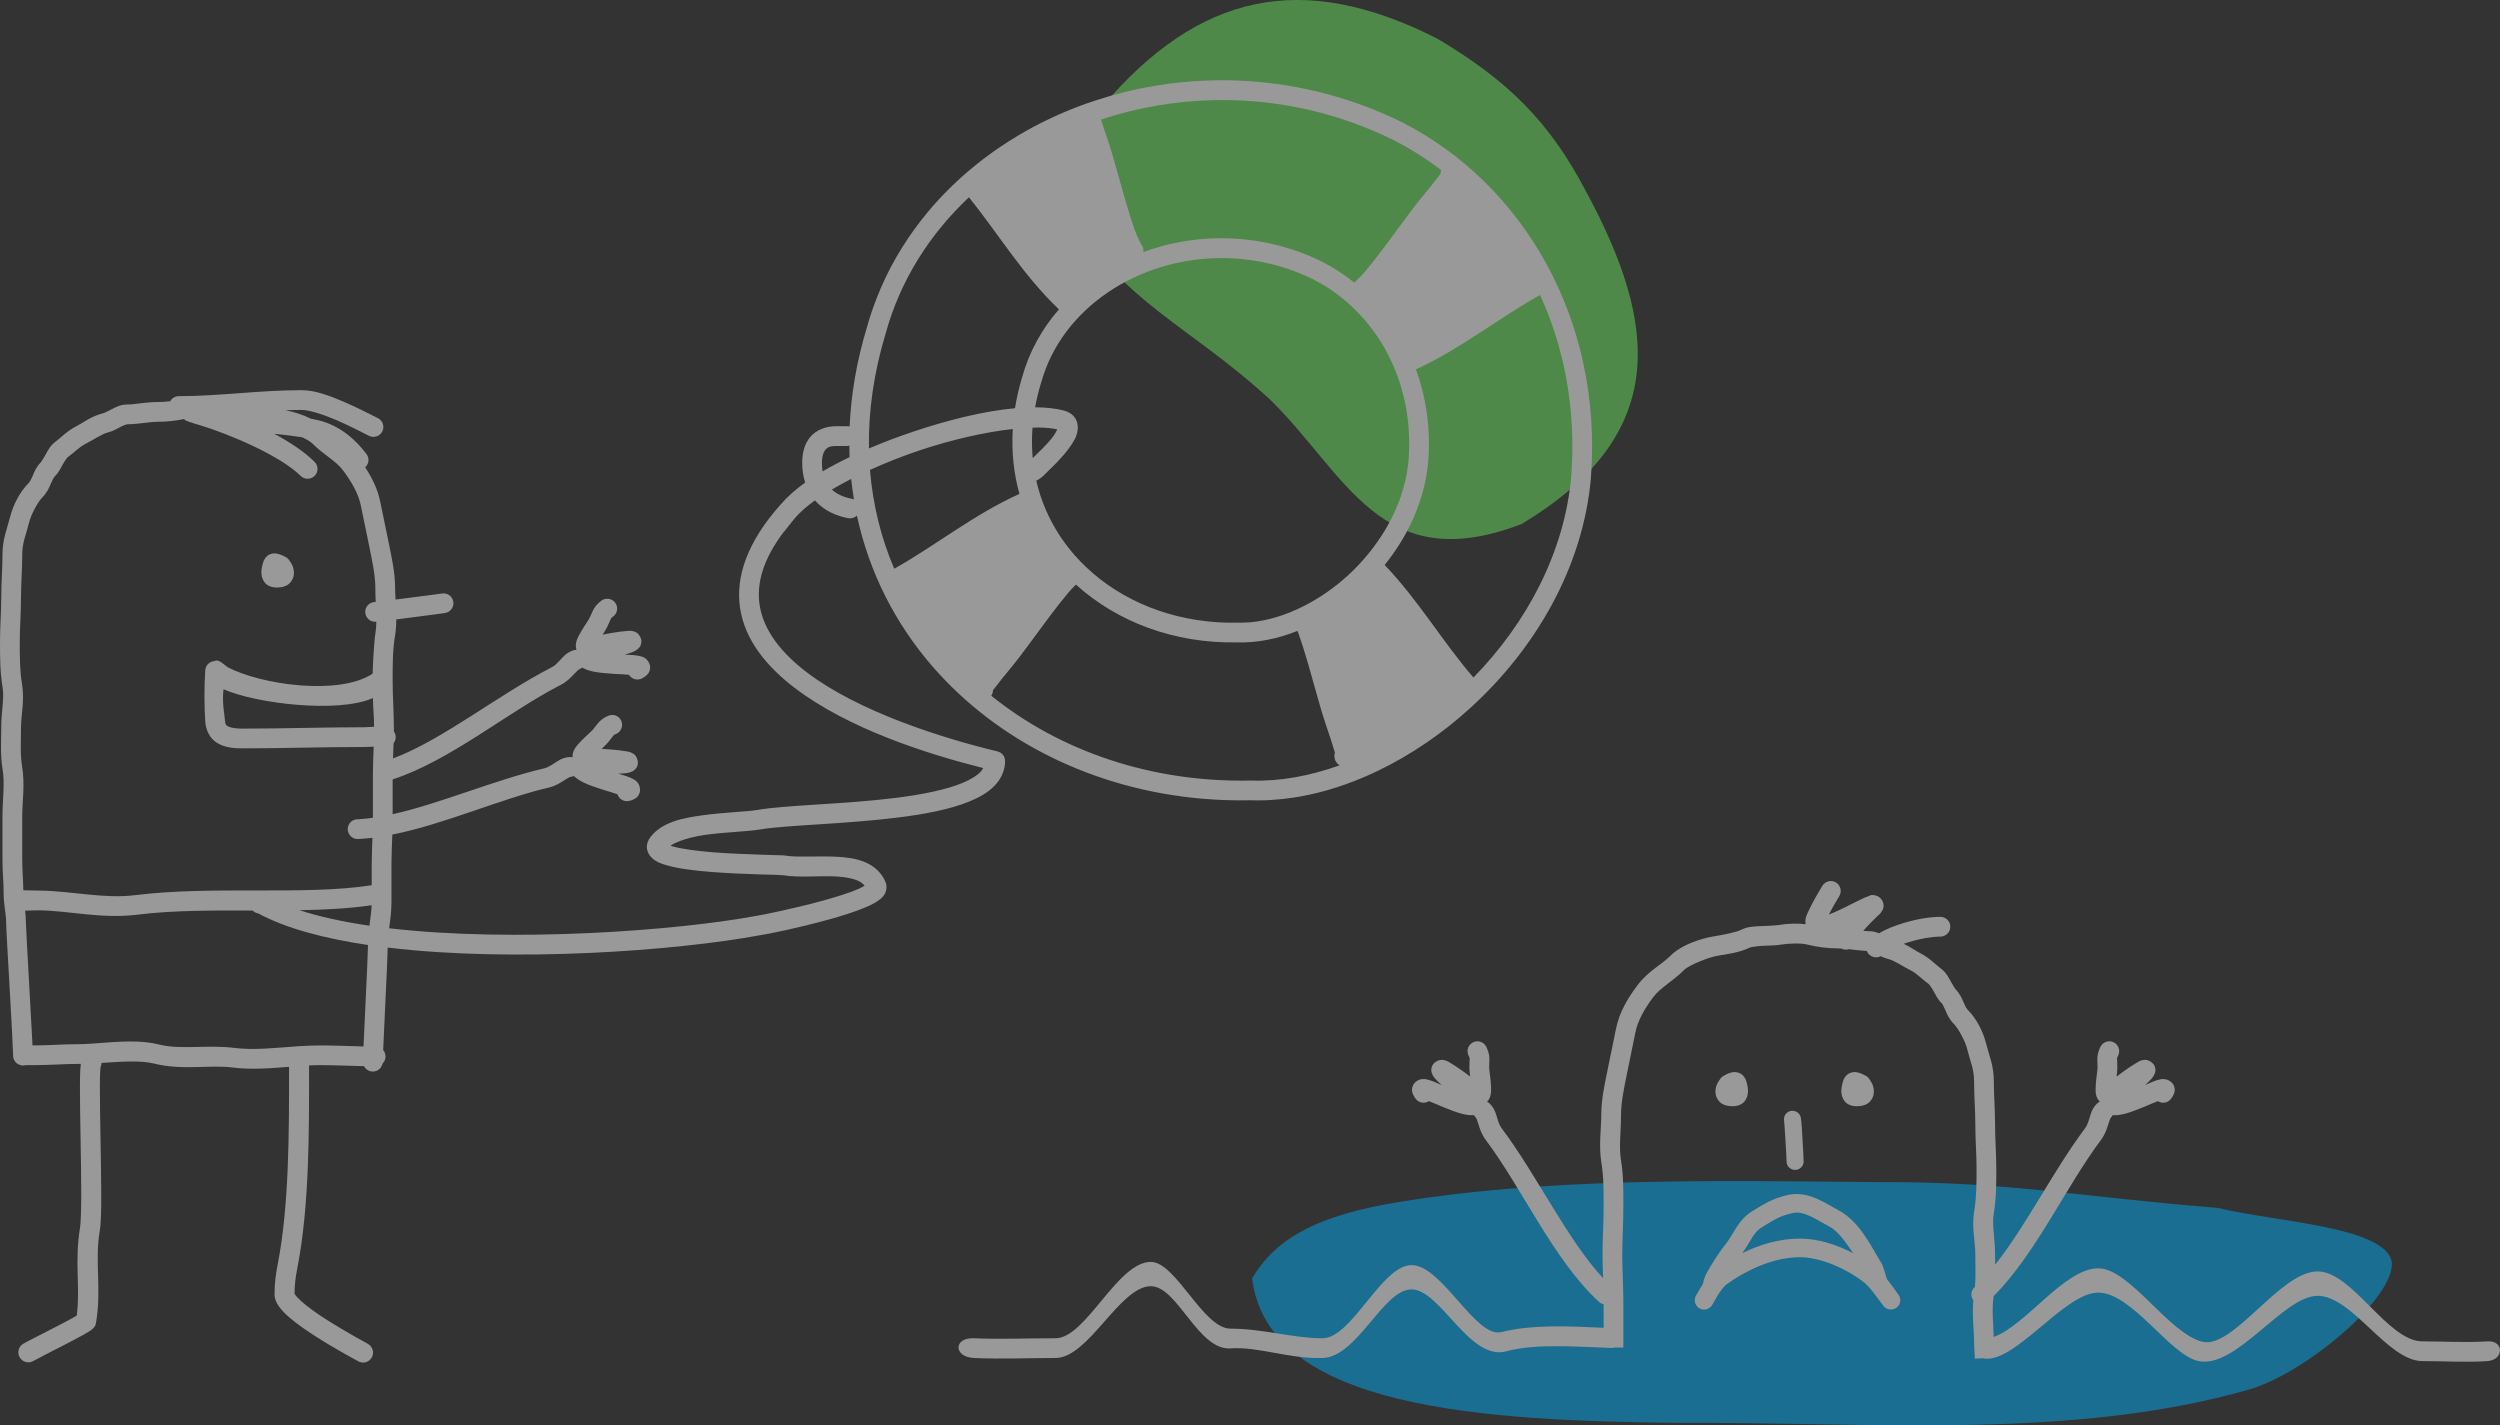 <?xml version="1.0" encoding="UTF-8" standalone="no"?>
<!-- Created with Inkscape (http://www.inkscape.org/) -->

<svg
   xmlns:dc="http://purl.org/dc/elements/1.1/"
   xmlns:cc="http://creativecommons.org/ns#"
   xmlns:rdf="http://www.w3.org/1999/02/22-rdf-syntax-ns#"
   xmlns:svg="http://www.w3.org/2000/svg"
   xmlns="http://www.w3.org/2000/svg"
   xmlns:sodipodi="http://sodipodi.sourceforge.net/DTD/sodipodi-0.dtd"
   xmlns:inkscape="http://www.inkscape.org/namespaces/inkscape"
   version="1.1"
   width="633.271"
   height="361.041"
   id="svg2"
   xml:space="preserve"
   inkscape:version="0.48.4 r9939"
   sodipodi:docname="browserNotSupported.svg"><rect width="100%" height="100%" fill="#333333" stroke="none"/><sodipodi:namedview
     pagecolor="#ffffff"
     bordercolor="#666666"
     borderopacity="1"
     objecttolerance="10"
     gridtolerance="10"
     guidetolerance="10"
     inkscape:pageopacity="0"
     inkscape:pageshadow="2"
     inkscape:window-width="1264"
     inkscape:window-height="1041"
     id="namedview13"
     showgrid="false"
     inkscape:zoom="0.49996457"
     inkscape:cx="-63.44046"
     inkscape:cy="658.52661"
     inkscape:window-x="0"
     inkscape:window-y="0"
     inkscape:window-maximized="0"
     inkscape:current-layer="g12"
     fit-margin-top="0"
     fit-margin-left="0"
     fit-margin-right="0"
     fit-margin-bottom="0" /><defs
     id="defs6" /><g
     transform="matrix(1.25,0,0,-1.25,-122.868,403.826)"
     id="g10"><g
       transform="scale(0.1,0.1)"
       id="g12"><g
         id="g3757"
         style="opacity:0.5"><path
           style="fill:#00aaef;fill-opacity:1;fill-rule:evenodd;stroke:none"
           id="path18"
           inkscape:connector-curvature="0"
           d="m 4388.72,347.266 c 401.33,1.398 793.21,-34.317 1150.53,67.113 113.64,32.144 296.86,185.066 290.6,258.543 -11.94,72.402 -236.6,81.476 -352.77,109.953 -280.42,22.395 -426.72,53.602 -687.28,52.184 -326.62,2.968 -684.41,10.644 -997.69,-44.696 -145.06,-27.246 -225.3,-71.281 -271.79,-150.234 32.21,-265.238 471.73,-289.121 868.4,-292.863" /><path
           style="fill:#6adf5f;fill-opacity:1;fill-rule:evenodd;stroke:none"
           id="path20"
           inkscape:connector-curvature="0"
           d="m 4196.76,2843.08 c -74.31,141.69 -158.31,224.24 -301.08,309.19 -275.47,139.83 -483.74,91.34 -678.03,-136.41 -66.71,-81.78 -39.04,-152.61 -55.11,-229.26 91.39,-164.52 227.87,-214.65 390.9,-362.52 158.07,-152.61 225.72,-365.68 513.14,-255.3 298.77,179.87 278.29,400.84 130.18,674.3" /><path
           style="fill:#ffffff;fill-opacity:1;fill-rule:evenodd;stroke:none"
           id="path22"
           inkscape:connector-curvature="0"
           d="m 4691.63,1445.13 c -6.6,-0.47 -12.67,-4.29 -16,-10 -10.22,-17.04 -18.68,-31.75 -24.75,-44.5 -5.32,-11.16 -11.03,-19.65 -9,-33 -7.8,1.07 -15.89,1.38 -23.75,1.25 -12.05,-0.2 -23.79,-1.5 -34.25,-3.25 -3.96,-0.66 -17.82,-1.04 -31.5,-1.75 -13.68,-0.71 -26.84,-0.42 -41,-7.5 -10.22,-5.11 -35.51,-9.96 -53.75,-13 -27.1,-4.52 -66.2,-16.2 -90.25,-40.25 -17.76,-17.76 -44.45,-30.18 -66.25,-59.25 -18.32,-24.43 -36.52,-53.62 -43.25,-87.25 -5.65,-28.23 -11.44,-55.18 -17.25,-84.25 -5.44,-27.21 -12.75,-58.92 -12.75,-90.751 0,-27.754 -5.44,-63.113 0.25,-97.25 4.8,-28.84 4.5,-58.918 4.5,-91 0,-31.645 -2.25,-62.832 -2.25,-96.5 0,-15.887 0.67,-31.324 1.25,-46.5 -72.69,78.008 -133.01,207.012 -205.75,304 -3.86,5.148 -6.19,11.605 -8.75,20 -2.57,8.394 -4.97,19.469 -15,29.5 -1.67,1.734 -3.62,2.98 -5.75,4 4.3,4.241 6.07,9.381 7,13.001 1.29,5.07 1.29,9.31 1.25,13.5 -0.17,16.76 -4,36.84 -4,42.75 0,8.42 0.71,12.71 0.5,19.5 -0.22,6.79 -2.49,14.98 -6.25,22.5 -3.58,7.4 -11.31,11.86 -19.5,11.25 -6.69,-0.51 -12.73,-4.39 -16,-10.25 -3.27,-5.86 -3.33,-13.04 -0.25,-19 2.44,-4.9 1.94,-3.9 2,-5.75 0.06,-1.85 -0.5,-8 -0.5,-18.25 0,-5.89 0.79,-11.93 1.5,-18 -9.33,7.11 -19.54,14.36 -29.25,20.75 -4.24,2.78 -8.17,5.21 -11.75,7.25 -3.58,2.03 -5.15,3.71 -12.25,5.25 -1.78,0.38 -3.97,0.82 -8.5,0 -4.53,-0.83 -12.79,-5.5 -15.5,-12.5 -2.72,-7 -1.13,-11.63 -0.25,-14.25 0.88,-2.62 1.73,-4.02 2.5,-5.25 3.07,-4.91 5.63,-7.38 10,-11.75 1.79,-1.8 5.07,-4.7 7.25,-6.75 -11.58,4.93 -20.7,9.44 -31,11.5 -2.58,0.51 -5.26,0.9 -10,0.25 -4.74,-0.65 -14.2,-4.85 -17.5,-13.5 -3.3,-8.65 -0.76,-14.34 0.75,-17.75 1.5,-3.42 3.19,-5.84 5,-8.25 6.21,-8.599 18.06,-10.724 27,-5.001 3.93,-1.504 5.04,-1.883 10,-4 11.35,-4.84 24.74,-10.68 38,-15.5 13.26,-4.82 25.84,-9 39.5,-9 1.13,0 2.37,0.09 3.75,0.25 0.99,-1.949 2.37,-3.672 4,-5.25 0.46,-0.461 2.41,-4.531 5,-13 2.58,-8.469 6.19,-20.512 15,-32.25 74.24,-98.984 137.24,-242.879 228.5,-327.25 2.88,-2.836 6.41,-4.777 10.25,-5.5 0,-15.91 0,-31.828 0,-47.75 -67.53,2.996 -142.95,7.324 -207.25,-8.75 -52.1,-13.024 -120.1,135.75 -182,135.75 -60.85,0 -120.97,-148.25 -180.25,-148.25 -60.26,0 -120.84,19.5 -186.75,19.5 -55.19,0 -110.54,135.25 -161.25,135.25 -68.21,0 -131.33,-154.75 -193.25,-154.75 -55.04,0 -116.49,-2.301 -165,0 -42.1,1.996 -42.11,-38.106 0,-40 54.87,-2.465 109.96,0 165,0 67.24,0 130.28,145.5 193.25,145.5 53.99,0 95.74,-130.508 161.25,-126 57.43,3.953 118.5,-21.598 186.75,-19.5 71.12,2.254 122.29,139 180.25,139 58.39,0 117.69,-145.707 191.75,-125.5 60.45,16.492 142.97,9.141 217.25,6.75 l 0,1 20.25,0 c -0.01,1.16 0,2.344 0,3.5 0,29.73 0,59.519 0,89.25 0,33.055 -2.25,63.699 -2.25,94.25 0,31.644 2.25,62.832 2.25,96.5 0,31.898 0.55,64.207 -5,97.5 -4.14,24.848 0.25,58.617 0.25,90.75 0,25.422 6.42,55.081 12,83.001 5.73,28.64 11.51,55.58 17.25,84.25 4.81,24.05 19.42,48.9 36,71 14.91,19.88 38.6,31.1 62.5,55 9.99,9.99 49.49,25.83 68.5,29 17.89,2.98 44.23,6.24 65.25,16.75 -0.32,-0.16 12.45,2.6 25,3.25 12.55,0.65 24.94,0.41 36,2.25 16.88,2.81 41.65,3.59 54,0.5 20.6,-5.15 42.79,-8 64.25,-8 1.87,0 3.76,-0.15 5.75,-0.25 4.12,-2.12 9.08,-2.81 13.75,-1.75 0.56,0.13 0.96,0.33 1.5,0.5 11.57,-1.31 23.94,-3.13 36.25,-3.5 2.13,-5.9 7.12,-10.42 13.25,-12.25 5.14,-1.54 10.41,-0.96 15,1.5 4.68,-2.31 10.03,-4.45 16.25,-6 12.3,-3.08 28.27,-14.64 45.5,-23.25 10.81,-5.41 20.89,-16.29 36.5,-28 -0.52,0.39 4.49,-5.7 8.75,-13.25 4.26,-7.55 7.84,-16.09 16.25,-24.5 2.05,-2.06 4.47,-6.58 7.75,-14.25 3.28,-7.67 7.51,-18.27 17,-27.75 9.98,-9.98 23.39,-35.83 27,-50.25 7.23,-28.95 14.25,-41.52 14.25,-67 0,-29.65 2.5,-58.665 2.5,-86.751 0,-31.176 2.5,-61.008 2.5,-89.25 0,-30.594 -0.15,-58.137 -4.75,-85.75 -5.52,-33.09 2.25,-64.121 2.25,-87.5 0,-23.324 1.09,-46.141 -0.75,-66.5 -0.17,-0.156 -0.33,-0.344 -0.5,-0.5 -5.52,-4.777 -7.78,-12.113 -6.25,-19.25 0.62,-2.895 1.78,-5.465 3.5,-7.75 -2.77,-31.516 1.5,-60.371 1.5,-87 0,-2.832 1.5,-28.168 1.5,-31 l 16,0.75 c 63.26,-14.402 164.62,133 234,133 67.87,0 143.68,-123.859 201.25,-138.25 76.98,-19.246 173.63,131.75 243.25,131.75 70.85,0 141.64,-132.25 212.5,-132.25 43.93,0 90.23,-2.957 131.75,0 33.97,2.391 33.98,42.18 0,40 -44.17,-2.867 -87.82,0 -131.75,0 -70.86,0 -141.65,141.75 -212.5,141.75 -76.01,0 -170.96,-158.133 -233.5,-142.5 -68.6,17.152 -146.9,148.75 -211,148.75 -68.4,0 -147.21,-116.441 -211.75,-139 -0.92,29.98 -4.23,57.23 0,82.75 85.19,85.441 146.14,221.445 217.25,316.25 8.8,11.738 12.41,23.781 15,32.25 2.58,8.469 4.54,12.539 5,13 1.62,1.57 3.01,3.309 4,5.25 1.38,-0.16 2.62,-0.25 3.75,-0.25 13.65,0 26.24,4.18 39.5,9 13.26,4.82 26.65,10.66 38,15.5 5.04,2.152 6.28,2.484 10.25,4 8.91,-5.645 20.54,-3.527 26.75,5.001 1.81,2.41 3.49,4.83 5,8.25 1.51,3.41 4.05,9.1 0.75,17.75 -3.3,8.65 -13.02,12.85 -17.75,13.5 -4.74,0.65 -7.43,0.26 -10,-0.25 -10.31,-2.06 -19.18,-6.57 -30.75,-11.5 2.18,2.05 5.45,4.95 7.25,6.75 4.37,4.37 6.92,6.84 10,11.75 0.77,1.23 1.62,2.63 2.5,5.25 0.88,2.62 2.46,7.25 -0.25,14.25 -2.72,7 -10.97,11.67 -15.5,12.5 -4.53,0.82 -6.72,0.38 -8.5,0 -7.11,-1.54 -8.67,-3.22 -12.25,-5.25 -3.58,-2.04 -7.52,-4.47 -11.75,-7.25 -9.77,-6.43 -19.89,-13.85 -29.25,-21 0.71,6.11 1.5,12.32 1.5,18.25 0,10.25 -0.56,16.4 -0.5,18.25 0.06,1.85 -0.45,0.86 2,5.75 3.28,6.37 2.9,14.23 -1,20.25 -3.9,6.01 -10.59,9.39 -17.75,9 -7.3,-0.36 -13.81,-4.68 -17,-11.25 -3.76,-7.52 -6.04,-15.71 -6.25,-22.5 -0.22,-6.79 0.5,-11.08 0.5,-19.5 0,-5.91 -3.83,-25.99 -4,-42.75 -0.04,-4.19 -0.05,-8.43 1.25,-13.5 0.92,-3.6 3,-8.52 7.25,-12.751 -2.15,-1.024 -4.33,-2.508 -6,-4.25 -10.04,-10.031 -12.44,-21.106 -15,-29.5 -2.57,-8.395 -4.89,-14.852 -8.75,-20 -64.76,-86.336 -119.68,-197.984 -182.25,-276.5 -0.14,7.359 -0.25,14.535 -0.25,21.5 0,30.379 -6.4,58.867 -2.75,80.75 5.29,31.762 5.25,61.898 5.25,92.5 0,30.492 -2.5,60.269 -2.5,89.25 0,30.344 -2.5,59.421 -2.5,86.751 0,32.88 -9.21,51.58 -15.5,76.75 -5.76,23.01 -18.58,50.07 -37.25,68.75 -2.86,2.86 -5.31,7.53 -8.5,15 -3.2,7.47 -7.23,17.73 -16.5,27 -0.48,0.48 -5.17,7.87 -9.75,16 -4.58,8.12 -8.72,17.42 -19.5,25.5 -11.9,8.92 -23.68,22.21 -42.75,31.75 -7.68,3.84 -18.82,12.05 -33,18.75 3.57,1.29 7.05,2.37 10.75,3.5 22.63,6.91 47.36,11 63.25,11 7.21,-0.1 14.11,3.77 17.75,10 3.64,6.23 3.64,14.02 0,20.25 -3.64,6.23 -10.54,9.85 -17.75,9.75 -22.2,0 -49.12,-4.84 -75,-12.75 -17.74,-5.42 -34.53,-11.92 -49,-20.5 -5.68,2.32 -12.17,4.25 -20,4.25 -3.4,0 -7.45,0.32 -11.75,0.75 9.35,10.86 20.57,22.09 28.25,29.5 3.49,3.37 5.63,3.66 10,11.5 1.09,1.96 3.33,4.59 2.75,12 -0.29,3.7 -2.3,8.75 -5.5,12.25 -3.2,3.49 -6.79,5.25 -9.5,6 -10.84,2.99 -11.91,0.08 -14.5,-0.75 -10.38,-3.31 -22.73,-9.99 -50.25,-23.75 -12.97,-6.48 -22.88,-10.59 -31,-13.75 4.95,9.91 11.89,22.08 21,37.25 3.98,6.4 3.91,14.56 0,21 -3.91,6.44 -10.99,10.07 -18.5,9.5 z m 91,-68.5 c 0.19,0.06 -0.06,-0.54 -1.5,-0.75 0.08,0.03 1.45,0.73 1.5,0.75 z m -284,-318.5 c -2.91,0.01 -5.47,-0.48 -7.5,-1 -8.15,-2.08 -13.1,-5.59 -13.5,-5.75 -3.21,-1.27 -5.99,-3.44 -8,-6.25 -4.83,-6.8 -11.16,-15.08 -10.25,-29.25 0.45,-7.09 4.7,-16.185 11.75,-21.001 7.05,-4.817 14.94,-6 23.25,-6 6.9,0 14.47,1.566 20.5,6.5 6.03,4.931 8.87,12.371 9.75,18.001 1.76,11.26 -1.12,19.23 -2.75,25.75 -1.53,6.12 -6.42,13.58 -13.5,16.75 -3.54,1.58 -6.84,2.24 -9.75,2.25 z m 242.25,0 c -2.91,-0.01 -6.21,-0.67 -9.75,-2.25 -7.08,-3.18 -11.97,-10.63 -13.5,-16.75 -1.63,-6.52 -4.51,-14.49 -2.75,-25.75 0.88,-5.63 3.72,-13.07 9.75,-18.001 6.03,-4.934 13.6,-6.5 20.5,-6.5 8.3,0 16.2,1.183 23.25,6 7.05,4.816 11.29,13.911 11.75,21.001 0.91,14.17 -5.18,22.45 -10,29.25 -2.01,2.81 -4.79,4.98 -8,6.25 -0.4,0.16 -5.61,3.67 -13.75,5.75 -2.04,0.52 -4.59,1.01 -7.5,1 z m -127,-78.501 c -4.47,-0.406 -8.81,-2.543 -11.75,-6 -3.37,-3.949 -4.68,-9.145 -3.75,-14.25 0.34,-2.117 1.93,-24.633 3,-43.75 0.53,-9.559 1.16,-18.734 1.5,-25.75 0.17,-3.508 0.16,-6.387 0.25,-8.5 0.09,-2.113 0.25,-5.067 0.25,-3.25 -0.39,-6.414 2.75,-12.426 8.25,-15.75 5.49,-3.324 12.5,-3.324 18,0 5.49,3.324 8.64,9.336 8.25,15.75 0,2.387 -0.15,2.562 -0.25,4.75 -0.1,2.191 -0.08,4.953 -0.25,8.5 -0.34,7.094 -0.96,16.59 -1.5,26.25 -1.08,19.32 -1.94,37.617 -3.5,47.25 -1.24,8.348 -8.32,14.582 -16.75,14.75 -0.65,0.016 -1.11,0.059 -1.75,0 z m 8.25,-168.75 c -5.12,-0.106 -10.43,-0.535 -15.75,-1.75 -32.08,-7.328 -47.24,-17.856 -70.75,-31.75 -16.34,-9.656 -26.59,-22.758 -34.25,-34.75 -7.66,-11.992 -13.26,-22.93 -21.5,-33.25 -6.84,-8.57 -16.87,-22.758 -26,-37.5 -9.13,-14.742 -17.27,-27.344 -20,-43 -0.41,-0.656 -0.85,-1.356 -1.25,-2 -3.27,-5.254 -6.12,-10.231 -8.25,-14 -1.6,-2.828 -3.33,-5.582 -3.5,-6 -3.86,-5.359 -4.59,-12.391 -2,-18.5 2.67,-6.305 8.44,-10.742 15.25,-11.5 6.8,-0.758 13.51,2.187 17.5,7.75 3.11,4.176 3.67,6.07 5.75,9.75 2.08,3.68 4.46,8.019 7.25,12.5 5.57,8.965 13.11,18.18 16,20.25 43.73,31.355 97.81,55.75 149.75,55.75 40.83,0 92.58,-21.965 130,-51 11.95,-9.277 26.87,-31.363 39.25,-47.5 4.1,-5.453 10.98,-8.129 17.75,-7.25 6.76,0.879 12.43,5.18 15,11.5 2.57,6.32 1.48,13.648 -2.75,19 -6.09,7.941 -13.48,19.383 -22.75,30.75 -0.17,0.652 -0.51,1.363 -0.75,2 -0.91,2.582 -2.58,8.641 -4.5,14.75 -1.93,6.109 -3.34,11.789 -7.75,18.75 -17.85,28.211 -41.93,81.168 -84.5,103.75 -13.47,7.148 -28.2,16.723 -45,24 -12.6,5.457 -26.88,9.57 -42.25,9.25 z m 1,-37.5 c 8.26,0.18 16.64,-2.34 26.25,-6.5 12.8,-5.547 26.81,-14.559 42.25,-22.75 14.97,-7.941 31.54,-30.074 46.75,-53.25 -33.93,18.004 -71.67,29.75 -108,29.75 -41.13,0 -80.76,-11.75 -116.75,-29.5 8.63,11.781 14.3,22.715 19.75,31.25 6.27,9.816 11.52,16.355 21.5,22.25 24.73,14.613 32.62,21.242 60,27.5 2.78,0.637 5.5,1.191 8.25,1.25" /><path
           style="fill:#ffffff;fill-opacity:1;fill-rule:evenodd;stroke:none"
           id="path24"
           inkscape:connector-curvature="0"
           d="m 3468.19,3067.97 c -7.96,0.09 -15.94,0.02 -23.87,-0.12 -15.23,-0.28 -30.41,-1.01 -45.5,-2.13 -4.9,-0.36 -9.75,-0.8 -14.63,-1.25 -0.58,-0.05 -1.17,-0.07 -1.75,-0.12 -4.55,-0.43 -9.09,-0.88 -13.62,-1.38 -4.99,-0.54 -9.91,-1.11 -14.88,-1.75 -1.55,-0.2 -3.08,-0.41 -4.62,-0.62 -9.31,-1.26 -18.53,-2.68 -27.75,-4.25 -4.03,-0.68 -7.99,-1.39 -12,-2.13 -1.04,-0.19 -2.09,-0.43 -3.13,-0.62 -5,-0.95 -10.02,-1.84 -15,-2.88 -3.73,-0.77 -7.41,-1.54 -11.12,-2.37 -1.26,-0.28 -2.5,-0.59 -3.75,-0.88 -14.84,-3.38 -29.47,-7.2 -44,-11.37 -9.69,-2.78 -19.33,-5.75 -28.88,-8.88 -13.5,-4.42 -26.82,-9.02 -40,-14.12 -3.35,-1.3 -6.67,-2.66 -10,-4 -4.52,-1.82 -9.02,-3.72 -13.5,-5.63 -4.31,-1.83 -8.61,-3.59 -12.87,-5.5 -0.29,-0.13 -0.59,-0.24 -0.88,-0.37 -4.32,-1.93 -8.6,-4 -12.87,-6 -4.06,-1.9 -8.11,-3.78 -12.13,-5.75 -0.87,-0.43 -1.76,-0.82 -2.62,-1.25 -3.52,-1.74 -7.02,-3.46 -10.5,-5.25 -0.77,-0.39 -1.49,-0.86 -2.25,-1.25 -2.73,-1.42 -5.54,-2.81 -8.25,-4.25 -1.06,-0.56 -2.07,-1.18 -3.13,-1.75 -3.78,-2.04 -7.51,-4.03 -11.25,-6.13 -0.5,-0.28 -1,-0.59 -1.5,-0.87 -3.79,-2.14 -7.63,-4.3 -11.37,-6.5 -1.53,-0.89 -2.99,-1.85 -4.5,-2.75 -5.68,-3.38 -11.3,-6.85 -16.88,-10.38 -1.4,-0.88 -2.85,-1.73 -4.25,-2.62 -0.3,-0.19 -0.57,-0.43 -0.87,-0.63 -4.16,-2.67 -8.28,-5.37 -12.38,-8.12 -0.55,-0.37 -1.08,-0.76 -1.62,-1.13 -3.94,-2.66 -7.87,-5.27 -11.75,-8 -3.25,-2.27 -6.43,-4.67 -9.63,-7 -1.95,-1.42 -3.94,-2.81 -5.87,-4.25 -1.63,-1.2 -3.27,-2.4 -4.88,-3.62 -1.51,-1.14 -3,-2.35 -4.5,-3.5 -4.08,-3.14 -8.12,-6.29 -12.12,-9.5 -3.74,-3 -7.46,-6.06 -11.13,-9.13 -0.25,-0.2 -0.5,-0.41 -0.75,-0.62 -9.6,-8.06 -18.99,-16.35 -28.12,-24.88 -0.44,-0.4 -0.82,-0.84 -1.25,-1.25 -2.31,-2.16 -4.61,-4.31 -6.88,-6.5 -2.57,-2.47 -5.1,-4.98 -7.62,-7.5 -4.16,-4.13 -8.33,-8.26 -12.38,-12.5 -0.42,-0.44 -0.82,-0.92 -1.25,-1.37 -2.13,-2.24 -4.28,-4.48 -6.37,-6.75 -0.68,-0.74 -1.33,-1.51 -2,-2.25 -2.73,-2.97 -5.46,-5.98 -8.13,-9 -0.45,-0.51 -0.93,-0.99 -1.37,-1.5 -4.37,-4.97 -8.55,-10.03 -12.75,-15.13 -4.64,-5.61 -9.18,-11.23 -13.63,-17 -4.45,-5.76 -8.87,-11.71 -13.12,-17.62 -4.09,-5.69 -8.1,-11.43 -12,-17.25 -1.11,-1.65 -2.16,-3.34 -3.25,-5 -3.06,-4.65 -6.07,-9.28 -9,-14 -3.85,-6.2 -7.62,-12.42 -11.25,-18.75 -3.24,-5.65 -6.44,-11.37 -9.5,-17.13 -0.49,-0.92 -1.02,-1.83 -1.5,-2.75 -3.3,-6.26 -6.41,-12.61 -9.5,-19 -2.91,-6.01 -5.66,-12.12 -8.38,-18.25 -0.47,-1.05 -1.03,-2.06 -1.5,-3.12 -2.4,-5.5 -4.63,-11.05 -6.87,-16.63 -0.32,-0.79 -0.68,-1.57 -1,-2.37 -2.49,-6.24 -4.84,-12.53 -7.13,-18.88 -0.24,-0.67 -0.51,-1.33 -0.75,-2 -0.15,-0.42 -0.35,-0.82 -0.5,-1.25 -1.09,-3.07 -2.08,-6.15 -3.12,-9.25 -0.95,-2.82 -1.97,-5.65 -2.88,-8.5 -0.46,-1.44 -0.8,-2.93 -1.25,-4.37 -0.56,-1.79 -1.21,-3.58 -1.75,-5.38 -0.31,-1.03 -0.57,-2.08 -0.87,-3.12 -1.07,-3.59 -2.13,-7.13 -3.13,-10.75 -20.73,-68.57 -31.92,-135.39 -34.75,-199.88 -1.92,0.28 -3.99,0.4 -5.5,0.38 -7.23,0 -14.51,0 -21.75,0 -21.14,0 -40.4,-7.44 -52.5,-21.75 -12.09,-14.31 -16.37,-32.93 -16.37,-52.5 0,-14.56 2.14,-27.94 6,-40 -18.42,-12.94 -35.35,-27.92 -50.13,-44.88 -67.1,-75.36 -91.47,-146.17 -81.75,-209.62 9.9,-64.58 53.44,-117.88 110.63,-161.5 108.49,-82.76 268.25,-133.93 382.12,-162.5 -1.59,-2.71 -3.15,-5.36 -6,-8.25 -7.51,-7.6 -20.23,-15.42 -36.87,-22.25 -33.3,-13.66 -81.86,-23.32 -134.13,-29.88 -104.54,-13.11 -222.07,-14.36 -280,-24.37 -22.21,-3.71 -66.15,-4.85 -108.5,-10.5 -42.35,-5.65 -85.58,-13.53 -109.37,-45.25 -4.03,-5.37 -7.32,-12.87 -6.75,-21.13 0.57,-8.26 4.95,-15.3 9.5,-19.75 9.09,-8.89 19.27,-12.31 31.25,-15.75 23.96,-6.88 56,-10.68 89.62,-13.37 33.62,-2.7 68.52,-4 96.13,-4.88 13.8,-0.43 25.67,-0.7 34.62,-1 6.98,-0.23 13.38,-0.68 14.88,-0.75 32.7,-5.45 72.77,-0.67 107.12,-2.5 17.18,-0.91 32.51,-3.51 43.25,-8 6.81,-2.84 11.29,-6.37 14.88,-10.62 -3.41,-2.07 -6.37,-4.05 -12.63,-6.75 -18.12,-7.83 -45.53,-16.42 -74.12,-24.25 -57.19,-15.66 -122.11,-28.77 -132.5,-30.25 -0.3,-0.04 -0.59,-0.08 -0.88,-0.13 -162.67,-30.19 -492.7,-54.2 -743.37,-25 2.12,16.38 4.62,33.7 4.62,52.88 0,25.6 0,51.15 0,76.75 0,19.19 1.05,39.56 1.75,60.25 105.79,20.96 218.24,72.08 317.13,95.25 14.28,3.35 24.7,10.42 32.12,15.25 7.42,4.83 11.73,6.56 12.38,6.62 2.29,0.12 4.48,0.68 6.5,1.5 0.89,-0.95 1.79,-1.8 2.62,-2.5 10.47,-8.76 22.74,-13.68 36,-18.5 13.26,-4.81 27.32,-8.92 39.13,-12.5 5.26,-1.59 6.35,-2.11 10.37,-3.5 3.19,-10.05 13.63,-15.91 23.88,-13.37 2.93,0.69 5.65,1.47 9,3.12 3.34,1.65 8.85,4.26 11.87,13 3.03,8.75 -1.41,18.34 -4.62,21.88 -3.22,3.54 -5.7,4.86 -8,6.12 -9.12,4.99 -18.66,7.42 -30.5,11 2.83,0.17 6.84,0.29 9.25,0.5 6.15,0.55 9.86,0.72 15.37,2.5 1.38,0.45 2.89,1.06 5.25,2.5 2.36,1.45 6.59,3.9 9,11 2.42,7.11 -0.8,16.21 -3.75,19.75 -2.94,3.54 -5.14,4.53 -6.75,5.38 -6.43,3.38 -8.7,3.01 -12.75,3.75 -4.05,0.74 -8.59,1.42 -13.62,2 -11.57,1.34 -24.02,2.34 -35.75,2.87 4.45,4.22 9.07,8.47 12.87,13 6.59,7.87 10.02,12.87 11.25,14.25 1.24,1.39 0.24,0.95 5.25,3.13 8.92,3.8 13.81,13.55 11.63,23 -2.19,9.45 -10.82,15.87 -20.5,15.37 -2.46,-0.13 -4.88,-0.73 -7.13,-1.75 -7.71,-3.35 -14.6,-8.06 -19.12,-13.12 -4.52,-5.07 -6.72,-8.67 -12.13,-15.13 -3.79,-4.52 -19.73,-17.63 -30.62,-30.37 -2.73,-3.19 -5.24,-6.41 -7.5,-11.13 -1.61,-3.34 -3.42,-8.4 -2.88,-14.37 -1.84,0.44 -3.76,0.73 -5.75,0.62 -0.46,-0.02 -0.92,-0.06 -1.37,-0.12 -14.14,-1.25 -23.27,-8.21 -30.63,-13 -7.35,-4.79 -13.11,-8.28 -19.37,-9.75 -101.62,-23.81 -211.39,-71.73 -307.5,-93 0,23.51 0,46.99 0,70.5 116.36,37.93 233.12,136.38 340.75,191.62 13.05,6.71 21.46,16.02 27.5,22.5 6.03,6.49 9.63,9.17 10.25,9.38 2.22,0.7 4.23,1.79 6,3.12 1.16,-0.74 2.24,-1.38 3.25,-1.87 12.27,-5.98 25.34,-7.66 39.37,-9.13 14.03,-1.47 28.68,-2.13 41,-2.75 5.47,-0.27 6.65,-0.5 10.88,-0.87 5.5,-8.99 17.04,-12.16 26.37,-7.25 2.68,1.37 5.03,2.71 7.88,5.12 2.84,2.41 7.68,6.41 8.5,15.63 0.82,9.22 -5.9,17.34 -9.88,20 -3.98,2.65 -6.58,3.33 -9.12,4 -10.09,2.64 -19.94,2.76 -32.38,3.37 2.75,0.86 6.68,1.95 9,2.75 5.84,2.02 9.22,3.06 14.13,6.13 1.22,0.76 2.68,1.65 4.62,3.62 1.94,1.98 5.38,5.4 6,12.88 0.63,7.48 -4.66,15.53 -8.37,18.25 -3.71,2.72 -5.99,3.19 -7.75,3.62 -7.06,1.73 -9.27,0.89 -13.38,0.63 -4.1,-0.27 -8.73,-0.73 -13.75,-1.38 -11.55,-1.49 -23.85,-3.68 -35.37,-6 3.31,5.18 6.78,10.55 9.37,15.88 4.49,9.22 6.64,14.86 7.5,16.5 0.86,1.64 0.03,0.92 4.38,4.25 7.28,5.36 10.15,14.95 6.87,23.37 -3.28,8.43 -11.89,13.6 -20.87,12.63 -3.8,-0.4 -7.39,-1.87 -10.38,-4.25 -6.67,-5.12 -12.21,-11.37 -15.37,-17.38 -3.17,-6.01 -4.44,-10.04 -8.13,-17.62 -2.58,-5.31 -14.88,-21.87 -22.37,-36.88 -1.87,-3.75 -3.57,-7.5 -4.63,-12.62 -0.75,-3.66 -1.26,-9.07 0.75,-14.75 -0.62,0 -1.24,0.05 -1.87,0 -1.8,-0.14 -3.56,-0.52 -5.25,-1.13 -13.41,-4.63 -20.52,-13.57 -26.5,-20 -5.98,-6.42 -10.78,-11.18 -16.5,-14.12 -109.17,-56.04 -221.3,-147.23 -321.75,-184.75 0.38,10.17 0.77,20.4 1.12,30.75 1.73,2.17 3.03,4.63 3.75,7.5 1.49,5.95 0.19,12 -3.12,16.62 0.01,1.88 0,3.74 0,5.63 0,33.67 -2.5,64.98 -2.5,96.62 0,32.08 -0.06,62.04 4.75,90.88 1.86,11.19 2.56,22.58 2.62,33.75 11.24,1.4 22.87,2.92 35.13,4.5 15.87,2.04 31.22,4.08 42.87,5.62 11.65,1.55 17.61,2.37 20.88,2.88 10.22,1.63 17.59,10.79 16.87,21.12 -0.71,10.33 -9.27,18.42 -19.62,18.63 -1.13,0.01 -2.26,-0.07 -3.38,-0.25 1.39,0.22 -8.4,-1.21 -20,-2.75 -11.6,-1.54 -26.93,-3.46 -42.75,-5.5 -10.83,-1.4 -21.13,-2.71 -31.5,-4 -0.45,8.26 -0.87,16.17 -0.87,23.5 0,31.83 -7.31,63.41 -12.75,90.62 -5.82,29.07 -11.73,56.03 -17.38,84.25 -5.15,25.8 -16.96,49.04 -30.5,69.5 2.2,1.95 3.95,4.33 5.13,7.13 2.8,6.65 1.78,14.29 -2.63,20 -20.47,27.29 -51.99,56.96 -96.12,68 -5.16,1.29 -10.77,2.5 -16.63,3.62 -17.01,8.48 -35.4,13.83 -51.12,17 10.85,0.37 21.7,0.63 32.62,0.63 14.29,0 42.77,-8.71 69.38,-20.13 26.61,-11.41 52.18,-24.84 67.25,-32.37 9.9,-4.94 21.93,-0.91 26.87,9 4.94,9.9 0.91,21.94 -9,26.87 -14.24,7.12 -40.9,21.04 -69.37,33.25 -28.48,12.22 -57.99,23.38 -85.13,23.38 -86.46,0 -166.83,-12.13 -248.62,-12.13 -7.21,0.1 -13.87,-3.64 -17.5,-9.87 -0.08,-0.13 -0.18,-0.24 -0.25,-0.38 -8.47,-0.99 -16.99,-1.62 -25.13,-1.62 -23.92,0 -47.48,-5 -61.87,-5 -13.52,0 -23.2,-5.35 -31.25,-9.5 -8.06,-4.15 -14.92,-7.54 -18.25,-8.38 -24.14,-6.03 -42.54,-20.7 -53.63,-26.25 -19.07,-9.54 -30.85,-22.7 -42.75,-31.62 -10.78,-8.08 -14.92,-17.5 -19.5,-25.63 -4.58,-8.12 -9.4,-15.4 -9.87,-15.87 -9.28,-9.28 -13.06,-19.53 -16.25,-27 -3.2,-7.48 -5.65,-12.27 -8.5,-15.13 -18.68,-18.67 -31.75,-45.74 -37.5,-68.75 -6.297,-25.17 -15.379,-43.86 -15.379,-76.75 0,-27.32 -2.5,-56.4 -2.5,-86.75 0,-28.98 -2.5,-58.63 -2.5,-89.12 0,-30.6 -0.043,-60.74 5.25,-92.5 3.649,-21.89 -2.75,-50.62 -2.75,-81 0,-26.17 -2.195,-55.33 2.75,-85 4.875,-29.24 -0.25,-60.47 -0.25,-95.88 0,-28.9 0,-57.84 0,-86.75 0,-25.97 2.375,-45.31 2.375,-69.37 0,-22.51 5,-40.73 5,-56.88 0,-6.95 0.907,-22.87 2.25,-47.75 1.344,-24.87 3.214,-56.63 5.004,-88.5 1.78,-31.86 3.53,-63.81 4.87,-88.75 1.34,-24.93 2.13,-44.78 2.13,-46.12 -0.11,-7.21 3.77,-13.87 10,-17.5 4.79,-2.8 10.43,-3.5 15.62,-2 5.78,0 11.47,0 17.25,0 31.31,0 59.84,2.5 89.25,2.5 1.64,0 3.35,0.1 5,0.12 -0.5,-3.34 -0.76,-6.76 -1,-10.87 -0.53,-9.03 -0.71,-20.83 -0.75,-35 -0.07,-28.35 0.57,-65.83 1.25,-104.627 0.69,-38.797 1.35,-78.883 1.38,-112.125 0.02,-33.243 -1.03,-61.09 -2.38,-69.125 -11.63,-69.442 0.89,-121.567 -6.75,-178.375 -2.19,-1.313 -4.15,-2.578 -7.37,-4.375 -9.62,-5.352 -22.92,-12.297 -36.63,-19.375 -13.71,-7.075 -27.88,-14.286 -39.5,-20.25 -11.61,-5.961 -19.81,-10.008 -25.12,-13.25 -9.57,-5.797 -12.55,-18.188 -6.75,-27.75 5.79,-9.563 18.18,-12.672 27.75,-6.875 1.32,0.808 11.12,6.097 22.62,12 11.5,5.906 25.64,13.097 39.5,20.25 13.86,7.152 27.36,14.218 37.75,20 5.2,2.89 9.63,5.422 13.25,7.75 1.81,1.164 3.29,2.14 5.13,3.625 0.91,0.742 1.88,1.593 3.25,3.125 1.37,1.535 3.98,3.175 5.25,10.75 11.61,69.355 -3.15,122.425 7.5,186 2.72,16.23 3.02,42.093 3,75.875 -0.03,33.785 -0.82,74.078 -1.5,112.875 -0.69,38.797 -1.32,76.127 -1.25,103.747 0.03,13.82 0.3,25.24 0.75,32.75 0.17,3.02 0.32,4.77 0.5,6.13 1.4,2.85 2.14,5.92 2.12,9 39.15,2.48 78.72,5.63 106.75,-1.38 56.9,-14.22 111.52,-2.02 158.38,-7.87 39.13,-4.89 77.66,-1.64 114.87,1.37 0.09,-130.892 0.37,-280.814 -23.12,-400.872 -3.64,-18.59 -6.25,-37.977 -6.25,-57.875 l 0.12,0 c -0.82,-10.7 3.52,-19.25 8.25,-26.125 5.31,-7.703 12.03,-14.559 19.88,-21.5 15.68,-13.883 35.94,-27.832 56.37,-40.875 20.43,-13.039 40.99,-24.981 56.75,-33.875 7.88,-4.446 14.56,-8.106 19.38,-10.75 2.4,-1.321 4.41,-2.383 5.75,-3.125 0.67,-0.371 1.62,-0.871 2,-1.125 5.8,-3.719 13.07,-4.321 19.37,-1.375 6.7,3.129 11.16,9.629 11.63,17 0.46,7.375 -3.13,14.429 -9.38,18.375 -3.14,2.14 -2.64,1.679 -4.12,2.5 -1.48,0.82 -3.37,1.812 -5.75,3.125 -4.78,2.625 -11.31,6.289 -19,10.625 -15.38,8.675 -35.39,20.312 -54.88,32.75 -19.49,12.437 -38.49,25.828 -51.25,37.125 -6.38,5.648 -11.24,10.851 -13.5,14.125 -1.05,1.535 -1.09,2.191 -1.12,2.25 0,0.293 0,0.586 0,0.875 0,16.336 2.18,33.187 5.5,50.125 24.88,127.136 24,280.043 23.87,411.372 7.79,0.39 15.51,0.63 23.13,0.63 26.02,0 60.84,-1.44 88.37,-2.13 1.71,-3.35 4.39,-6.16 7.75,-8.12 6.23,-3.64 13.9,-3.64 20.13,0 5,2.92 8.39,7.81 9.5,13.37 1.3,1.26 2.43,2.77 3.37,4.38 3.64,6.23 3.64,13.89 0,20.12 -0.59,1.02 -1.26,2 -2,2.88 0.91,21.42 2.32,53.33 4.13,90.87 2.39,49.62 4.66,97.42 5,116.88 255.48,-30.71 584.37,-6.57 753.75,24.87 17.4,2.49 77.59,14.84 136.62,31 29.52,8.08 57.84,16.95 79.38,26.25 10.77,4.66 19.78,9.17 27.5,15.38 3.86,3.1 7.65,6.53 10.62,12.25 2.97,5.71 4.21,14.98 1.25,22.37 -8.01,20.02 -24.3,33.62 -42,41 -17.7,7.39 -37.13,9.84 -56.62,10.88 -38.98,2.07 -80.13,-1.62 -102.63,2.12 -6.54,1.09 -10.94,0.82 -20.12,1.13 -9.19,0.3 -21.07,0.69 -34.75,1.12 -27.37,0.87 -61.78,2.15 -94.25,4.75 -32.48,2.61 -63.37,6.76 -81.63,12 -2.47,0.71 -1.96,0.86 -3.87,1.63 14.8,9.52 42.2,17.94 73.5,22.12 39.32,5.26 81.29,6.01 109.75,10.75 0.04,0 0.08,0 0.12,0 48.8,8.44 170.42,10.47 278.25,24 53.92,6.77 104.81,16.4 144.38,32.63 19.78,8.11 36.87,17.83 50,31.12 13.13,13.3 21.97,31.21 21.87,50.75 -0.04,9.24 -6.39,17.24 -15.37,19.38 -111.7,26.84 -281.86,80.48 -386.75,160.5 -52.45,40.01 -87.54,85.54 -95.25,135.87 -6.58,42.91 5.84,92.01 49.75,149.75 l 0.25,-0.37 c 6.35,8.52 13.13,16.86 19.87,25 12.02,14.81 26.92,26.76 42.25,38 0.59,-0.67 1.15,-1.35 1.75,-2 17.31,-18.8 40.56,-29.22 64.63,-33.88 6.69,-1.6 13.73,0.38 18.62,5.13 24.83,-115.76 78.36,-219.59 153.25,-305.88 131.43,-151.42 327.72,-249.48 548.38,-268.12 0.04,-0.01 0.08,0 0.12,0 31.49,-2.66 63.52,-3.65 95.88,-3 0.37,-0.01 0.75,0.01 1.12,0 9.42,-0.29 18.87,-0.31 28.38,0 4.75,0.15 9.48,0.45 14.25,0.75 14.31,0.9 28.7,2.44 43.12,4.62 4.81,0.73 9.69,1.51 14.5,2.38 48.13,8.69 96.51,24.36 143.75,45.87 4.73,2.15 9.43,4.36 14.13,6.63 65.8,31.76 129.09,74.87 186.12,126.75 130.68,118.87 228.86,284.33 244.5,467.12 0,0.09 0,0.17 0,0.25 24.09,322.29 -139.31,594.37 -380.37,718.38 -0.09,0.04 -0.17,0.08 -0.25,0.12 -7.29,3.62 -14.54,7.12 -21.88,10.5 -0.46,0.21 -0.92,0.42 -1.37,0.63 -6.85,3.14 -13.75,6.19 -20.63,9.12 -0.97,0.42 -1.9,0.85 -2.87,1.25 -6.36,2.69 -12.74,5.24 -19.13,7.75 -1.5,0.59 -3,1.17 -4.5,1.75 -6.92,2.68 -13.92,5.16 -20.87,7.63 -0.97,0.34 -1.91,0.78 -2.88,1.12 -5.46,1.92 -10.9,3.71 -16.37,5.5 -6.91,2.27 -13.82,4.43 -20.75,6.5 -0.55,0.17 -1.09,0.34 -1.63,0.5 -0.58,0.18 -1.16,0.33 -1.75,0.5 -4.05,1.2 -8.06,2.37 -12.12,3.5 -6.32,1.76 -12.67,3.41 -19,5 -6.68,1.69 -13.45,3.24 -20.13,4.75 -1.33,0.31 -2.66,0.71 -4,1 -1.33,0.3 -2.67,0.47 -4,0.75 -6.69,1.44 -13.3,2.86 -20,4.13 -6.44,1.22 -12.93,2.31 -19.37,3.37 -2.83,0.47 -5.68,0.94 -8.5,1.38 -6.79,1.04 -13.6,2 -20.38,2.87 -8.03,1.03 -15.98,1.96 -24,2.75 -8.02,0.8 -16.12,1.45 -24.12,2 -8.01,0.56 -16.01,1.06 -24,1.38 -8,0.32 -15.91,0.54 -23.88,0.62 z m -0.25,-40.12 c 113.51,-1.15 230.04,-26.98 340.63,-81.88 33.36,-17.16 65.2,-37.31 95.12,-60.25 -0.54,-1.24 -0.97,-2.51 -1.25,-3.87 -0.28,-1.35 -0.16,-2.31 -0.25,-3.5 -12.3,-16.09 -24.1,-30.87 -39.62,-49.5 -16.73,-20.07 -45.47,-60.6 -73.75,-98.25 -14.14,-18.83 -28.07,-36.71 -39.63,-50.38 -10.29,-12.17 -20.9,-21.2 -21.75,-22.37 -19.85,15.98 -41.17,30.01 -63.75,41.62 -0.08,0.05 -0.17,0.09 -0.25,0.13 -61.62,30.59 -126.38,45.86 -190,48 -5.96,0.2 -11.82,0.28 -17.75,0.25 -54.02,-0.28 -106.86,-10.08 -155.75,-28 0.88,5.84 -0.79,11.93 -5,16.5 0.36,0.2 -7.14,13.19 -12.75,29 -5.98,16.86 -12.67,38.52 -19.25,61.12 -13.17,45.21 -25.69,93.32 -34.25,118 -5.67,16.37 -10.21,30.23 -14.5,43.88 73.21,24.26 151.3,37.87 231.13,39.37 7.54,0.15 15.06,0.21 22.62,0.13 z m -521.5,-197 c 59.2,-73.36 109.45,-157.72 182.38,-227.13 -34.16,-39.35 -60.11,-85.55 -74.5,-137.37 -6.45,-21.28 -11.22,-42.32 -14.5,-63 -62.28,-5.62 -134.83,-23.53 -206,-47.38 -30.9,-10.35 -61.14,-21.85 -90,-34.12 -1.23,74.1 9.41,152.22 34,233.37 0.04,0.17 0.08,0.34 0.12,0.5 29.51,106.87 88.98,200.27 168.5,275.13 z m 509.5,-123.25 c 5.41,0.03 10.82,0.05 16.25,-0.13 57.94,-1.87 117.14,-15.76 173.5,-43.75 4.35,-2.23 8.63,-4.57 12.88,-7 3.14,-1.79 6.29,-3.6 9.37,-5.5 1.08,-0.66 2.18,-1.32 3.25,-2 2.52,-1.59 5.02,-3.21 7.5,-4.87 1.6,-1.07 3.17,-2.15 4.75,-3.25 0.85,-0.59 1.65,-1.28 2.5,-1.88 3.03,-2.14 6.04,-4.38 9,-6.62 0.12,-0.09 0.26,-0.16 0.38,-0.25 0.07,-0.06 0.17,-0.07 0.25,-0.13 2.33,-1.77 4.58,-3.66 6.87,-5.5 2.31,-1.85 4.61,-3.71 6.88,-5.62 2.95,-2.5 5.87,-5.03 8.75,-7.63 3.51,-3.18 6.98,-6.42 10.37,-9.75 0.13,-0.12 0.25,-0.25 0.38,-0.37 0.08,-0.08 0.16,-0.17 0.25,-0.25 3.45,-3.4 6.8,-6.94 10.12,-10.5 3.41,-3.66 6.74,-7.31 10,-11.13 3.24,-3.78 6.41,-7.68 9.5,-11.62 3.11,-3.96 6.17,-8.02 9.13,-12.13 2.96,-4.11 5.82,-8.24 8.62,-12.5 2.64,-4.01 5.26,-8.11 7.75,-12.25 0.13,-0.2 0.25,-0.41 0.38,-0.62 2.4,-4.02 4.73,-8 7,-12.13 0.22,-0.4 0.4,-0.84 0.62,-1.25 2.44,-4.48 4.74,-9.13 7,-13.75 2.29,-4.66 4.52,-9.33 6.63,-14.12 1.79,-4.08 3.47,-8.21 5.12,-12.38 1.33,-3.35 2.63,-6.71 3.88,-10.12 1.24,-3.4 2.47,-6.8 3.62,-10.25 2.29,-6.89 4.33,-13.91 6.25,-21 0.96,-3.55 1.88,-7.15 2.75,-10.75 0.88,-3.65 1.72,-7.3 2.5,-11 0.77,-3.66 1.58,-7.3 2.25,-11 0.08,-0.46 0.17,-0.92 0.25,-1.38 0.58,-3.25 1,-6.58 1.5,-9.87 0.49,-3.2 0.97,-6.39 1.38,-9.63 0.07,-0.54 0.18,-1.07 0.25,-1.62 0.31,-2.51 0.61,-4.97 0.87,-7.5 0.14,-1.33 0.25,-2.67 0.38,-4 0.33,-3.55 0.63,-7.17 0.87,-10.75 0.28,-4.13 0.47,-8.32 0.63,-12.5 0.14,-3.93 0.21,-7.91 0.25,-11.88 0.03,-3.51 0.05,-7.08 0,-10.62 -0.01,-0.42 0,-0.83 0,-1.25 -0.06,-2.96 -0.14,-5.9 -0.25,-8.88 -0.05,-1.08 -0.08,-2.17 -0.13,-3.25 -0.19,-4.04 -0.44,-8.05 -0.75,-12.12 -0.24,-2.84 -0.55,-5.67 -0.87,-8.5 -0.17,-1.42 -0.32,-2.83 -0.5,-4.25 -0.55,-4.23 -1.16,-8.43 -1.88,-12.63 -0.01,-0.04 0.01,-0.08 0,-0.12 -0.48,-2.76 -1.07,-5.51 -1.62,-8.25 -0.3,-1.46 -0.57,-2.93 -0.88,-4.38 -0.28,-1.3 -0.58,-2.57 -0.87,-3.87 -0.3,-1.3 -0.56,-2.58 -0.88,-3.88 -0.36,-1.48 -0.74,-3.02 -1.12,-4.5 -0.02,-0.04 0,-0.08 0,-0.12 -0.7,-2.71 -1.49,-5.31 -2.25,-8 -0.42,-1.45 -0.82,-2.93 -1.25,-4.38 -1.2,-3.96 -2.41,-7.95 -3.75,-11.87 -0.05,-0.13 -0.09,-0.25 -0.13,-0.38 -0.87,-2.55 -1.81,-5.09 -2.75,-7.62 -0.54,-1.46 -1.06,-2.92 -1.62,-4.38 -1.49,-3.85 -3.13,-7.57 -4.75,-11.37 -0.07,-0.16 -0.06,-0.35 -0.13,-0.5 -1.05,-2.46 -2.14,-4.94 -3.25,-7.38 -0.65,-1.43 -1.33,-2.82 -2,-4.25 -0.54,-1.14 -1.08,-2.24 -1.62,-3.37 -1.33,-2.74 -2.73,-5.55 -4.13,-8.25 -0.47,-0.91 -0.9,-1.85 -1.37,-2.75 -1.2,-2.28 -2.51,-4.5 -3.75,-6.75 -0.32,-0.58 -0.56,-1.18 -0.88,-1.75 -1.98,-3.55 -4.03,-7.02 -6.12,-10.5 -0.13,-0.21 -0.25,-0.42 -0.38,-0.63 -1.29,-2.14 -2.66,-4.26 -4,-6.37 -0.95,-1.51 -1.9,-3.01 -2.87,-4.5 -2.15,-3.3 -4.39,-6.52 -6.63,-9.75 -0.22,-0.32 -0.4,-0.68 -0.62,-1 -0.21,-0.3 -0.42,-0.58 -0.63,-0.88 -2.16,-3.08 -4.38,-6.1 -6.62,-9.12 -0.09,-0.12 -0.16,-0.26 -0.25,-0.38 -0.59,-0.78 -1.16,-1.59 -1.75,-2.37 -2.01,-2.64 -4.06,-5.28 -6.13,-7.88 -7.65,-9.6 -15.68,-18.88 -24.12,-27.75 -0.75,-0.79 -1.5,-1.59 -2.25,-2.37 -2.78,-2.88 -5.65,-5.71 -8.5,-8.5 -3.61,-3.53 -7.28,-6.99 -11,-10.38 -3.3,-2.99 -6.63,-5.87 -10,-8.75 -0.92,-0.78 -1.83,-1.6 -2.75,-2.37 -2.47,-2.06 -5,-4.13 -7.5,-6.13 -0.49,-0.39 -1.01,-0.73 -1.5,-1.12 -2.98,-2.36 -5.98,-4.62 -9,-6.88 -3.53,-2.63 -7.05,-5.25 -10.63,-7.75 -3.57,-2.48 -7.13,-4.9 -10.75,-7.25 -0.25,-0.16 -0.5,-0.33 -0.75,-0.5 -3.37,-2.17 -6.72,-4.19 -10.12,-6.25 -3.71,-2.24 -7.39,-4.4 -11.13,-6.5 -3.7,-2.07 -7.39,-4.06 -11.12,-6 -10.24,-5.3 -20.51,-10.08 -30.88,-14.25 -3.94,-1.58 -7.92,-3.08 -11.87,-4.5 -0.55,-0.19 -1.09,-0.43 -1.63,-0.62 -0.78,-0.28 -1.6,-0.48 -2.37,-0.75 -3.74,-1.28 -7.52,-2.5 -11.25,-3.63 -4.52,-1.36 -9.01,-2.62 -13.5,-3.75 -4.45,-1.11 -8.84,-2.12 -13.25,-3 -0.04,-0.01 -0.09,0.01 -0.13,0 -4.3,-0.85 -8.62,-1.63 -12.87,-2.25 -0.17,-0.02 -0.34,-0.1 -0.5,-0.12 -0.21,-0.03 -0.42,-0.1 -0.63,-0.13 -3.65,-0.51 -7.26,-0.9 -10.87,-1.25 -0.54,-0.05 -1.09,-0.08 -1.63,-0.12 -1.78,-0.16 -3.6,-0.26 -5.37,-0.38 -4.6,-0.29 -9.23,-0.49 -13.75,-0.5 -2.28,0 -4.5,0.05 -6.75,0.13 -0.38,0.01 -0.75,0.01 -1.13,0 -16.73,-0.36 -33.25,0.14 -49.5,1.5 -4.06,0.34 -8.1,0.81 -12.12,1.25 -108.76,11.96 -204.45,61.43 -268.63,135.37 -36.92,42.54 -63.56,93.07 -76.5,149.63 5.11,2.19 12.99,8.08 15.63,11 3.61,3.61 7.25,7.26 10.87,10.87 2.91,2.91 25.11,23.39 40.75,45.13 7.82,10.87 15.19,21.87 16.75,36.87 0.78,7.51 -0.75,16.86 -6.37,24.38 -5.63,7.52 -13.95,11.89 -22.38,14 -17.05,4.26 -36.44,6.26 -57.62,6.37 2.95,16.26 6.91,32.71 12,49.5 0.08,0.17 0.16,0.33 0.25,0.5 41.55,150.47 195.52,251.33 363.12,252.38 z m 647.88,-74.75 c 49.21,-107.45 73.3,-232.14 63.25,-366.63 -13.27,-155.05 -90.89,-298.78 -198.25,-408.62 -61.52,71.1 -110.86,155.84 -179.88,228.12 47.96,59.53 81.65,131.95 88.38,210.5 0,0.05 0,0.09 0,0.13 4.97,66.58 -4.41,129.42 -25,185.75 91.81,42.16 168.6,104.65 251.5,150.75 z m -2748.13,-251.5 c 1.47,-1.45 3.2,-2.67 5.13,-3.63 1.23,-0.61 2.84,-0.82 4.12,-1.37 l 0,-0.13 c 1.69,-0.42 4.23,-1.4 6,-1.87 4.6,-1.59 9.14,-3.39 14.38,-4.5 66.11,-19.84 167.28,-64.03 206.87,-103.63 7.84,-7.8 20.58,-7.71 28.38,0.13 7.8,7.83 7.71,20.45 -0.13,28.25 -20.8,20.79 -49.94,39.96 -81.87,57 20.72,-2.22 40.31,-4.52 56.87,-7.13 9.06,-4.31 16.61,-8.73 20.25,-12.37 23.9,-23.9 47.59,-34.87 62.5,-54.75 16.58,-22.1 31.19,-47.21 36,-71.25 5.74,-28.67 11.65,-55.62 17.38,-84.25 5.58,-27.91 12,-57.33 12,-82.75 0,-9.38 0.32,-18.84 0.75,-28.25 -0.65,-0.06 -2.05,-0.22 -2.5,-0.25 -7.22,-0.44 -13.6,-4.74 -16.75,-11.25 -3.16,-6.51 -2.51,-14.19 1.62,-20.13 4.13,-5.93 11.05,-9.19 18.25,-8.5 0.15,0.01 0.47,0.12 0.63,0.13 -0.12,-8.04 -0.61,-15.74 -1.75,-22.63 -3.13,-18.75 -5.24,-64.52 -5.75,-82.75 -68.15,-45.18 -226.68,-22.36 -293.88,13.13 -7.8,5.51 -18.73,17.33 -26.25,12.37 -0.03,-0.02 -0.09,0.02 -0.12,0 -10.23,-0.49 -18.44,-8.64 -19,-18.87 -2.19,-32.39 -2.05,-75.6 0.12,-104.38 1.09,-14.38 7.23,-30.61 20.88,-40.5 13.64,-9.88 31.13,-13.12 53.5,-13.12 83.85,0 159.66,2.75 246.87,2.75 6.52,0 13.39,0.4 20,0.75 -0.72,-18.69 -1.62,-37.66 -1.62,-57.63 0,-28.9 0,-57.73 0,-86.62 -10.47,-1.45 -20.75,-2.51 -30.75,-3 -7.45,0.09 -14.34,-3.95 -17.88,-10.5 -3.53,-6.56 -3.05,-14.46 1.13,-20.63 4.17,-6.17 11.35,-9.59 18.75,-8.75 9.18,0.46 18.52,1.27 27.87,2.38 -0.67,-17.73 -1.5,-35.74 -1.5,-53.75 0,-14.14 0,-28.26 0,-42.38 -134.39,-21.04 -322.49,-0.57 -479.25,-20.12 -62.46,-7.79 -126.1,8.07 -192.37,9.25 -12.73,0.22 -23.96,0.25 -34.38,0.62 -0.36,23.13 -2.25,41.33 -2.25,62.5 0,28.91 0,57.85 0,86.75 0,30.92 5.9,64.73 -0.37,102.38 -3.88,23.26 -2.13,50.43 -2.13,78.5 0,23.38 7.64,54.41 2.13,87.5 -4.61,27.61 -4.63,55.4 -4.63,86 0,28.24 2.5,57.95 2.5,89.12 0,28.09 2.5,57.11 2.5,86.75 0,25.48 7.01,38.06 14.25,67 3.61,14.43 16.9,40.15 26.88,50.13 9.48,9.48 13.72,20.08 17,27.75 3.27,7.67 5.82,12.32 7.87,14.37 8.41,8.41 12.12,17.08 16.38,24.63 4.25,7.55 9.14,13.63 8.62,13.25 15.61,11.7 25.81,22.34 36.63,27.75 17.22,8.61 33.19,20.17 45.5,23.25 11.39,2.85 19.76,8.15 26.75,11.75 6.98,3.6 12.25,5 13,5 21.71,0 44.32,5 61.87,5 17.56,0 35.7,1.98 53,5.5 z m 1732.75,-17.13 c 14.15,-0.22 26.63,-1.44 37,-3.75 -1.46,-3.38 -3.8,-8 -7.75,-13.5 -11.5,-15.99 -35.09,-37.94 -42,-44.75 -1.83,20.03 -2.01,40.66 -0.37,61.88 4.52,0.11 8.89,0.19 13.12,0.12 z m -53.12,-3 c -2.78,-46.17 1.99,-90.34 13.5,-131.5 -92.93,-41.89 -170.32,-104.96 -253.75,-151.62 -26.46,61.99 -43.34,129.06 -49.13,200.25 31.76,14.43 65.88,27.98 100.63,39.62 65.28,21.88 133.05,37.15 188.75,43.25 z m -331.25,-33.5 c 0.06,-7.89 0.18,-15.68 0.5,-23.5 -19.3,-9.25 -37.72,-18.89 -54.63,-28.87 -0.85,5.19 -1.37,10.92 -1.37,17.25 0,13.61 3.17,22.1 7,26.62 3.82,4.53 8.99,7.63 21.87,7.63 7.24,0 14.52,0 21.75,0 1.33,-0.02 3.13,0.42 4.88,0.87 z m 3.75,-67.62 c 1.45,-14.01 3.36,-27.92 5.62,-41.63 -1.61,0.72 -3.34,1.25 -5.12,1.5 -16.1,3.12 -29.64,9.31 -39.63,18.63 12.15,7.18 25.29,14.43 39.13,21.5 z M 1539.07,2109.22 c -2.91,-0.01 -6.09,-0.54 -9.63,-2.12 -7.08,-3.17 -11.97,-10.75 -13.5,-16.88 -1.63,-6.52 -4.51,-14.61 -2.75,-25.87 0.88,-5.63 3.72,-12.82 9.75,-17.75 6.03,-4.93 13.6,-6.63 20.5,-6.63 8.31,0 16.08,1.19 23.13,6 7.05,4.82 11.42,13.92 11.87,21 0.91,14.18 -5.3,22.46 -10.12,29.25 -2.02,2.81 -4.79,4.98 -8,6.25 -0.4,0.16 -5.61,3.55 -13.75,5.63 -2.04,0.52 -4.6,1.13 -7.5,1.12 z m 1624.25,-63.25 c 83.54,-75.81 199.82,-119.54 326.12,-117.12 0.37,-0.01 0.76,0.01 1.13,0 40.13,-1.16 81.54,7.17 121.62,23.25 0.97,-2.39 1.96,-4.8 2.88,-7.38 5.98,-16.86 12.66,-38.52 19.25,-61.12 13.16,-45.21 25.68,-93.32 34.25,-118 7.94,-22.91 13.79,-40.98 19.62,-60.38 -0.34,-1.15 -0.78,-1.88 -1,-3.25 -1.01,-6.42 1.48,-13 4,-16.37 2.47,-3.3 4.75,-4.77 6.5,-5.88 -60.6,-21.77 -121.57,-32.79 -179.25,-30.87 -0.37,0.01 -0.75,0.01 -1.12,0 -201.6,-4.3 -387,60.05 -525.63,171.87 1.45,2.18 2.56,4.76 3.13,7.5 0.28,1.35 0.16,2.31 0.25,3.5 12.3,16.09 24.1,30.87 39.62,49.5 16.72,20.07 45.47,60.6 73.75,98.25 14.14,18.83 28.07,36.71 39.63,50.38 5.48,6.48 11.03,12.08 15.25,16.12 z M 1435.94,1833.85 c 66.86,-29.4 233.52,-49 302.75,-17.75 0.45,-27.53 2.2,-33.22 2.38,-58.25 -8.33,-0.37 -16.27,-1 -20.88,-1 -83.73,0 -159.54,-2.75 -246.87,-2.75 -18.02,0 -26.97,3.3 -30,5.5 -3.04,2.2 -3.93,3.57 -4.5,11.12 -0.86,11.33 -6.25,37.54 -2.88,63.13 z m 300.13,-437.63 c -0.54,-13.24 -2.67,-26.9 -4.5,-41.5 -52.5,7.64 -100.55,17.98 -141.75,31.38 51.19,0.92 100.78,3.37 146.25,10.12 z m -672.13,-10.37 c 59.94,-1.07 126.26,-17.72 198.13,-8.75 71.81,8.96 152.37,8.53 232.75,8.37 3.01,-3.1 7.06,-5.21 11.5,-5.87 55.8,-30.23 133.58,-50.83 222.37,-64 0,-10.6 -2.55,-66.79 -5.12,-120.25 -1.59,-32.85 -3.03,-63.05 -4,-85.38 -26.38,0.71 -60.61,2.13 -87.25,2.13 -13.96,0 -27.81,-0.64 -41.5,-1.5 -0.68,0.06 -1.44,0.01 -2.13,0 -1.34,-0.01 -2.58,-0.1 -3.87,-0.38 -44.24,-3.02 -86.78,-8.15 -126,-3.25 -56.18,7.03 -108.89,-4.21 -153.75,7 -13.46,3.37 -27.57,5.07 -41.88,5.75 -42.92,2.07 -87.55,-5.12 -121.5,-5.12 -31.58,0 -60.13,-2.5 -89.25,-2.5 -1.21,0 -2.42,0 -3.62,0 -0.39,7.65 -0.9,16.51 -1.5,27.75 -1.35,25.02 -3.09,57.01 -4.88,88.87 -1.79,31.87 -3.53,63.58 -4.87,88.38 -1.34,24.8 -2.25,44.77 -2.25,45.62 0,8.09 -0.7,15.47 -1.5,22.5 10.54,0.24 22.66,0.76 30.12,0.63" /></g></g></g></svg>